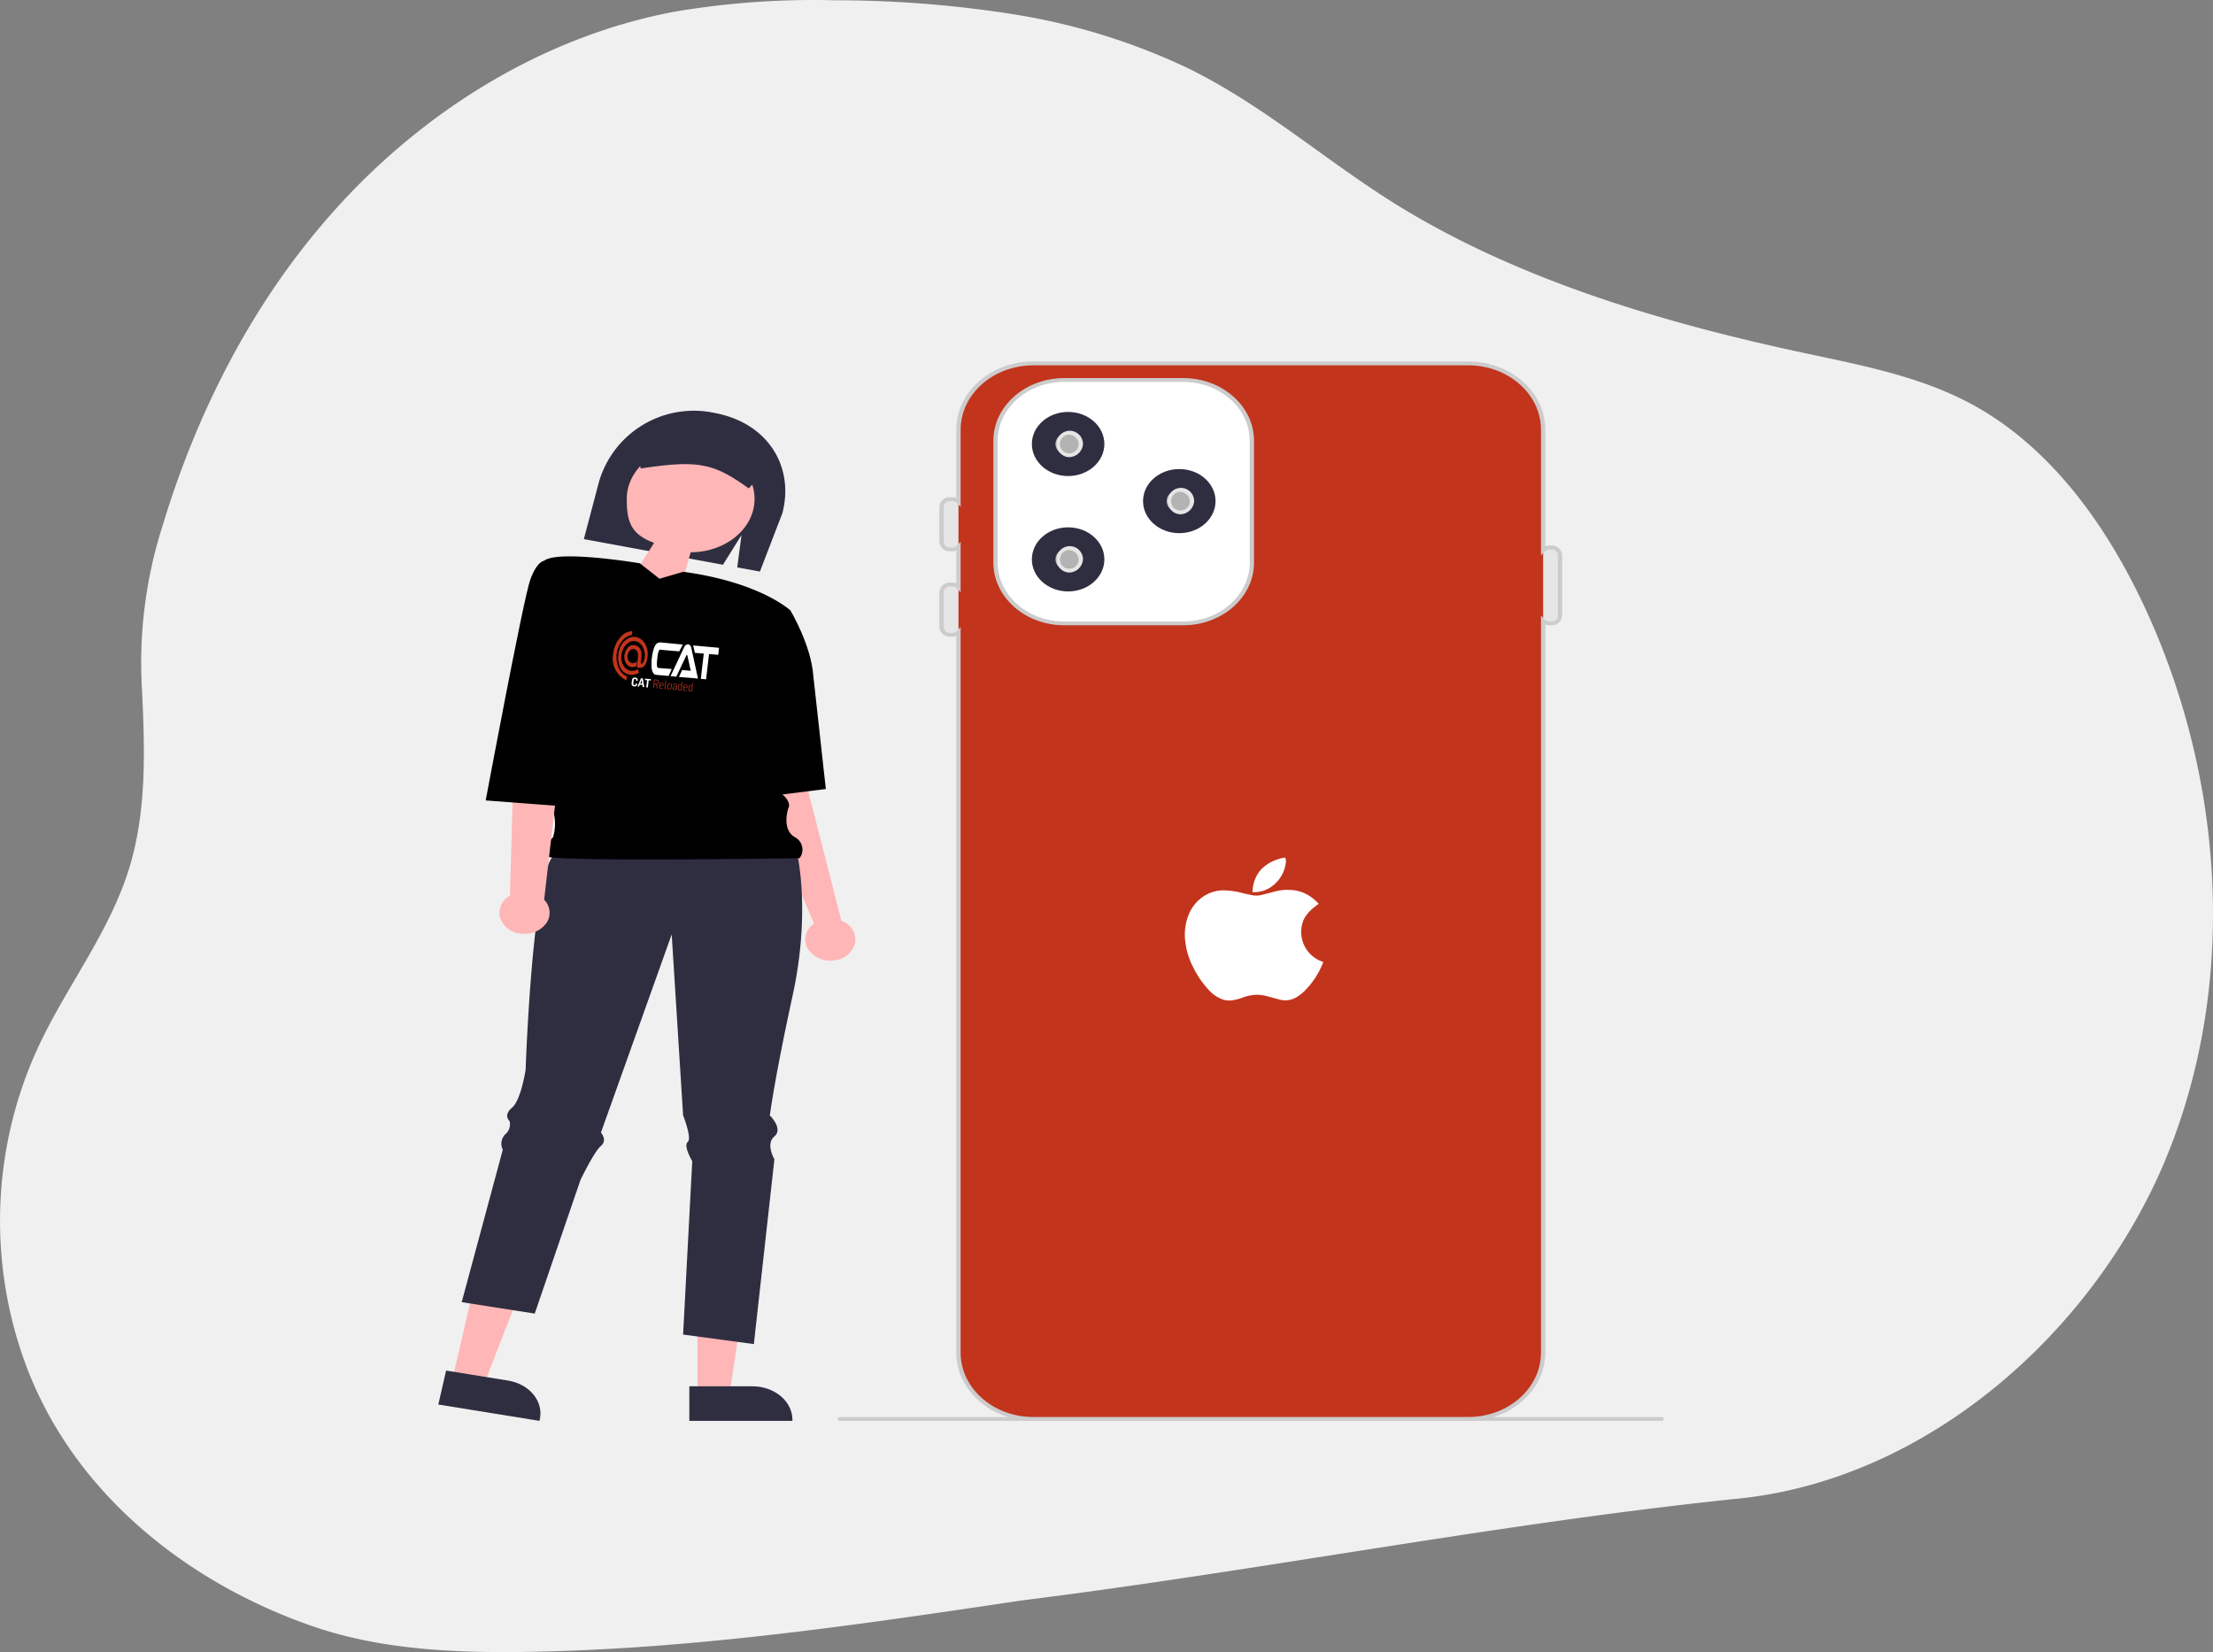<svg xmlns="http://www.w3.org/2000/svg" width="280" height="209" viewBox="0 0 280 209"><rect x="0" y="0" width="280" height="209" fill="#808080" stroke="none"/><defs><style>.a{fill:#f0f0f0;}.b{fill:#ccc;}.c{fill:#e6e6e6;}.d{fill:#c2341c;}.e{fill:#fff;}.f{fill:#2f2e41;}.g{fill:#b3b3b3;}.h{fill:#ffb6b6;}</style></defs><path class="a" d="M138.946,10.132A80.976,80.976,0,0,1,161,16.893c9.7,4.695,17.714,11.9,26.835,17.514,15.544,9.559,34.157,14.967,51.826,18.708,7.057,1.506,14.2,2.9,20.554,6.3,9.7,5.2,16.655,14.637,21.489,24.641,10.586,21.96,12.518,48.6,3.1,71.135-9.21,21.906-30.249,40.41-54.155,42.762-30.17,3.127-60.33,9.1-90.553,12.873-20.986,3.136-42.061,6.236-63.277,6.512-8.822.1-17.872-.339-26.279-3.216-15.773-5.425-30.02-16.606-36.195-32.57a52.436,52.436,0,0,1,1.209-40.4c3.529-7.742,9.016-14.575,11.583-22.7,2.32-7.341,2.064-15.091,1.711-22.69a56.967,56.967,0,0,1,2.6-20.917c4.181-13.8,10.771-26.993,20.078-37.969C62.993,23.29,78.783,13.116,96.17,9.838a105.289,105.289,0,0,1,20.369-1.452,144.084,144.084,0,0,1,22.407,1.746Z" transform="translate(-10.874 -8.35)"/><g transform="translate(106 45.738)"><path class="b" d="M703.149,726.232H599.179a.243.243,0,1,1,0-.482h103.97a.243.243,0,1,1,0,.482Z" transform="translate(-598.906 -592.22)"/><path class="c" d="M926.266,279.388h-.23a1.035,1.035,0,0,1-1.092-.965V270.76a1.035,1.035,0,0,1,1.092-.965h.23a1.035,1.035,0,0,1,1.092.965v7.663A1.035,1.035,0,0,1,926.266,279.388Z" transform="translate(-835.972 -246.263)"/><path class="c" d="M648.345,250.775h-.231a1.035,1.035,0,0,1-1.092-.965v-4.436a1.035,1.035,0,0,1,1.092-.965h.231a1.035,1.035,0,0,1,1.092.965v4.436A1.035,1.035,0,0,1,648.345,250.775Z" transform="translate(-633.893 -227.001)"/><path class="c" d="M648.345,295.543h-.231a1.035,1.035,0,0,1-1.092-.965v-4.436a1.035,1.035,0,0,1,1.092-.965h.231a1.035,1.035,0,0,1,1.092.965v4.436A1.035,1.035,0,0,1,648.345,295.543Z" transform="translate(-633.893 -260.969)"/><path class="d" d="M719.359,306.775h-55.01c-5.234-.005-9.476-3.755-9.481-8.382V181.632c.006-4.627,4.247-8.377,9.481-8.382h55.01c5.234.005,9.476,3.755,9.481,8.382V298.393C728.835,303.02,724.593,306.77,719.359,306.775Z" transform="translate(-639.597 -173.009)"/><path class="b" d="M712.928,306.257h-55.01c-5.385-.005-9.748-3.863-9.754-8.623V206.962a1.491,1.491,0,0,1-.546.1h-.231a1.294,1.294,0,0,1-1.364-1.206v-4.436a1.294,1.294,0,0,1,1.364-1.206h.23a1.491,1.491,0,0,1,.546.1v-4.158a1.491,1.491,0,0,1-.546.1h-.23a1.294,1.294,0,0,1-1.364-1.206v-4.436a1.294,1.294,0,0,1,1.364-1.206h.23a1.491,1.491,0,0,1,.546.1v-8.647c.006-4.76,4.37-8.618,9.754-8.623h55.01c5.385.005,9.748,3.863,9.754,8.623v14.771a1.491,1.491,0,0,1,.546-.1h.23a1.294,1.294,0,0,1,1.364,1.206v7.663a1.294,1.294,0,0,1-1.364,1.206h-.23a1.491,1.491,0,0,1-.546-.1v92.121C722.677,302.394,718.313,306.252,712.928,306.257ZM648.71,205.848v91.786c.006,4.494,4.125,8.136,9.209,8.141h55.01c5.083-.005,9.2-3.647,9.209-8.141V204.4l.478.484a.865.865,0,0,0,.613.251h.23a.776.776,0,0,0,.819-.724v-7.663a.776.776,0,0,0-.819-.724h-.23a.865.865,0,0,0-.613.251l-.478.484V180.873c-.006-4.494-4.125-8.136-9.209-8.141h-55.01c-5.083.005-9.2,3.647-9.208,8.141v9.761l-.478-.484a.865.865,0,0,0-.613-.251h-.23a.776.776,0,0,0-.819.724v4.436a.776.776,0,0,0,.819.724h.23a.865.865,0,0,0,.613-.251l.478-.484v6.387l-.478-.484a.865.865,0,0,0-.613-.251h-.23a.776.776,0,0,0-.819.724v4.436a.776.776,0,0,0,.819.724h.23a.865.865,0,0,0,.613-.251Z" transform="translate(-633.166 -172.25)"/><path class="e" d="M695.786,212.717H680.743c-4.8,0-8.691-3.444-8.7-7.688V189.613c.005-4.244,3.9-7.683,8.7-7.688h15.043c4.8,0,8.691,3.444,8.7,7.688v15.416C704.477,209.273,700.587,212.712,695.786,212.717Z" transform="translate(-652.088 -179.592)"/><path class="b" d="M695.059,212.2H680.016c-4.951-.005-8.963-3.552-8.969-7.929V188.855c.006-4.377,4.018-7.924,8.969-7.929h15.043c4.951,0,8.963,3.552,8.969,7.929V204.27C704.023,208.647,700.01,212.195,695.059,212.2Zm-15.043-30.791c-4.65,0-8.418,3.336-8.423,7.446V204.27c.005,4.111,3.773,7.442,8.423,7.447h15.043c4.65,0,8.418-3.336,8.423-7.447V188.855c-.005-4.111-3.773-7.442-8.423-7.446Z" transform="translate(-651.361 -178.833)"/><ellipse class="f" cx="4.587" cy="4.055" rx="4.587" ry="4.055" transform="translate(24.556 6.375)"/><ellipse class="f" cx="4.587" cy="4.055" rx="4.587" ry="4.055" transform="translate(24.556 20.974)"/><ellipse class="f" cx="4.587" cy="4.055" rx="4.587" ry="4.055" transform="translate(38.623 13.602)"/><ellipse class="g" cx="1.606" cy="1.419" rx="1.606" ry="1.419" transform="translate(27.538 9.011)"/><path class="c" d="M700.7,211.922a1.673,1.673,0,1,1,1.878-1.661A1.78,1.78,0,0,1,700.7,211.922Zm0-2.839a1.187,1.187,0,1,0,1.333,1.178,1.263,1.263,0,0,0-1.333-1.178Z" transform="translate(-671.554 -199.831)"/><ellipse class="g" cx="1.606" cy="1.419" rx="1.606" ry="1.419" transform="translate(41.605 16.238)"/><path class="c" d="M752.246,241.879a1.673,1.673,0,1,1,1.878-1.661A1.78,1.78,0,0,1,752.246,241.879Zm0-2.839a1.187,1.187,0,1,0,1.333,1.178,1.263,1.263,0,0,0-1.333-1.178Z" transform="translate(-709.036 -222.561)"/><ellipse class="g" cx="1.606" cy="1.419" rx="1.606" ry="1.419" transform="translate(27.538 23.61)"/><path class="c" d="M700.7,272.437a1.673,1.673,0,1,1,1.878-1.661A1.78,1.78,0,0,1,700.7,272.437Zm0-2.839a1.187,1.187,0,1,0,1.333,1.178A1.263,1.263,0,0,0,700.7,269.6Z" transform="translate(-671.554 -245.747)"/><g transform="translate(43.906 62.757)"><path class="e" d="M343.286,223.041l-.427.331a4.846,4.846,0,0,0-1.4,1.557,3.972,3.972,0,0,0,2.145,5.346l.292.1c-.045.112-.084.224-.129.331a10.592,10.592,0,0,1-2.246,3.347,6.092,6.092,0,0,1-.881.7,2.76,2.76,0,0,1-2.274.384c-.5-.126-.994-.268-1.493-.4a5.6,5.6,0,0,0-1.269-.209,5.087,5.087,0,0,0-1.841.336,7.073,7.073,0,0,1-1.426.375,2.741,2.741,0,0,1-1.359-.185,4.391,4.391,0,0,1-1.465-1.017,11.622,11.622,0,0,1-2.044-2.919,9.23,9.23,0,0,1-1.027-3.23,6.794,6.794,0,0,1,.533-3.761,5.028,5.028,0,0,1,1.74-2.029,4.631,4.631,0,0,1,2.807-.769,9.972,9.972,0,0,1,2.246.36c.3.073.612.131.921.2a2.906,2.906,0,0,0,1.46,0l1.6-.418a6.207,6.207,0,0,1,2.01-.2,4.85,4.85,0,0,1,2.807,1.056c.247.2.472.423.707.637A.611.611,0,0,1,343.286,223.041Z" transform="translate(-326.369 -217.179)"/><path class="e" d="M340.782,217.724A4.34,4.34,0,0,1,341.9,214.8a5.377,5.377,0,0,1,3.015-1.459,1.246,1.246,0,0,1,.067.71,4.342,4.342,0,0,1-2.038,3.118,3.5,3.5,0,0,1-1.684.535Z" transform="translate(-332.207 -213.345)"/></g></g><g transform="translate(55.453 52.003)"><path class="h" d="M613.6,331.1l4.909-.482,1.733,12.535,4.424,17.31a2.57,2.57,0,0,1,1.743,2.816,2.983,2.983,0,0,1-2.736,2.2,3.324,3.324,0,0,1-3.3-1.562,2.369,2.369,0,0,1,.851-3.089l-4.443-10.2Z" transform="translate(-573.669 -295.986)"/><path class="h" d="M363.128,479.966h4.045l1.924-13.023h-5.97Z" transform="translate(-330.329 -355.493)"/><path class="f" d="M641.207,703.128h13.042v-.138c0-2.34-2.273-4.237-5.076-4.237h-7.967Z" transform="translate(-609.44 -575.381)"/><path class="h" d="M460.747,473.072l3.971.64,4.848-12.482-5.862-.945Z" transform="translate(-458.99 -350.44)"/><path class="f" d="M751.6,694.815,764.4,696.88l.031-.135c.532-2.3-1.269-4.52-4.022-4.964h0l-7.821-1.261Z" transform="translate(-751.596 -569.133)"/><path class="f" d="M661.622,198.037l-2.35,3.764-17.6-3.241,1.928-7.3a12.5,12.5,0,0,1,14.565-8.674c6.92,1.274,10.149,6.92,8.622,12.7l-2.837,7.377-2.87-.528Z" transform="translate(-623.254 -182.358)"/><path class="f" d="M679.394,417.589s1.733,7.232-.578,17.839-2.888,15.187-2.888,15.187,1.733,1.687.578,2.652,0,2.893,0,2.893l-2.6,23.383-8.953-1.205L666.11,456.4s-1.155-1.929-.578-2.411-.578-3.375-.578-3.375l-1.444-22.9-8.953,25.071s.866.964,0,1.687-2.6,4.339-2.6,4.339l-5.776,16.874-9.241-1.446,5.2-19.285a1.683,1.683,0,0,1,.289-1.928,1.686,1.686,0,0,0,.578-1.687s-.866-.723.289-1.687,1.733-4.821,1.733-4.821.866-25.794,3.754-27.24S679.394,417.589,679.394,417.589Z" transform="translate(-633.977 -361.508)"/><path class="h" d="M8.086,0C3.62,0,0,3.022,0,6.75,0,9.5.438,11.2,3.425,12.3c.146.054-2.215,3.1-2.5,4.536-.16.795,3.2.851,3.355.89l2.472.529L8.086,13.5c.366.055-.491,0,0,0,4.466,0,8.086-3.022,8.086-6.75S12.552,0,8.086,0Z" transform="translate(23.846 4.363)"/><path d="M636.8,263.58l1.733,29.169a1.962,1.962,0,0,0-.578,2.411,5.786,5.786,0,0,1,0,3.375s-1.733,1.687-.866,2.411,32.056.241,32.056.241a1.782,1.782,0,0,0-.578-2.652c-1.733-.964-.866-3.616-.866-3.616s.578-.723-.866-1.928-2.6-11.089-2.6-11.089l3.754-12.053s-3.779-3.561-13.547-4.894l-3.017.879-2.49-1.955S638.528,262.133,636.8,263.58Z" transform="translate(-623.434 -244.622)"/><path d="M627.9,291.779l4.474-.166s2.6,4.339,2.888,8.2l1.591,14.389-10.254,1.28Z" transform="translate(-587.818 -266.388)"/><path class="f" d="M664.163,200.774l3-3.226a2.666,2.666,0,0,0-2.392-3.126l-11.347-2.089a3.2,3.2,0,0,0-3.746,2l-.006.023.813,3.9.143-.021c7.042-1.048,9.048-.679,13.417,2.465Z" transform="translate(-624.876 -190.994)"/><path class="h" d="M738.436,339.094l.541-18.981.578-13.5,6.931.723L742.764,339.6a2.3,2.3,0,0,1,.274,2.967,3.406,3.406,0,0,1-3.2,1.311,3.03,3.03,0,0,1-2.644-2,2.449,2.449,0,0,1,1.243-2.789Z" transform="translate(-729.37 -277.772)"/><path d="M745.012,266.02l-5.056-.407s-.866,0-1.733,2.411-5.629,27.888-5.629,27.888l10.539.8Z" transform="translate(-726.594 -246.655)"/><g transform="matrix(0.995, 0.105, -0.105, 0.995, 22.444, 27.613)"><g transform="translate(2.725 5.72)"><path class="e" d="M0,.78l0-.426A.354.354,0,0,1,.384,0,.3.3,0,0,1,.729.308V.381l-.185,0V.33A.144.144,0,0,0,.382.178.159.159,0,0,0,.215.352l0,.415A.152.152,0,0,0,.377.944.15.15,0,0,0,.538.791V.732l.185,0V.8a.32.32,0,0,1-.35.317A.324.324,0,0,1,0,.78Z" transform="translate(-0.004 0.09)"/><path class="e" d="M.319.007l.25,0L.854,1.081l-.207,0L.582.826l-.319,0-.069.26-.19,0ZM.541.662.433.216h0L.309.665Z" transform="translate(0.783 0.091)"/><path class="e" d="M.274.186,0,.19,0,.016.753,0l0,.174-.271,0L.47,1.09l-.205,0L.274.186Z" transform="translate(1.624 0.076)"/><path class="d" d="M.017.006.311,0A.267.267,0,0,1,.6.3.278.278,0,0,1,.367.606l.259.472H.531L.283.621l-.188,0L.09,1.086H0ZM.282.55A.214.214,0,0,0,.518.308.2.2,0,0,0,.3.077L.1.08.1.553Z" transform="translate(2.764 0.068)"/><path class="d" d="M0,.533l0-.239A.262.262,0,0,1,.264,0C.415,0,.5.1.5.266L.5.412.086.418V.535c0,.136.063.2.189.2A.346.346,0,0,0,.455.672L.483.729A.344.344,0,0,1,.262.8.235.235,0,0,1,0,.533ZM.421.349V.258C.423.164.384.066.255.068a.179.179,0,0,0-.167.2V.354L.421.349Z" transform="translate(3.526 0.353)"/><path class="d" d="M0,.936.014,0h.08L.085.924c0,.053.022.089.087.088a.433.433,0,0,0,.065-.007v.068a.246.246,0,0,1-.089.017C.056,1.091,0,1.036,0,.936Z" transform="translate(4.201 0.051)"/><path class="d" d="M0,.534l0-.253A.253.253,0,0,1,.258,0,.234.234,0,0,1,.507.271L.5.522A.25.25,0,0,1,.251.805.235.235,0,0,1,0,.534ZM.424.523l0-.258c0-.109-.047-.2-.17-.2s-.169.1-.17.209l0,.252c0,.127.048.205.172.2S.422.639.424.523Z" transform="translate(4.562 0.338)"/><path class="d" d="M0,.59A.246.246,0,0,1,.264.345l.149,0L.415.2C.416.1.356.064.265.066S.1.107.1.2V.242H.031V.2C.033.069.143,0,.276,0S.5.058.5.194l0,.393c0,.056,0,.156.005.2H.423l0-.127h0A.236.236,0,0,1,.2.8.191.191,0,0,1,0,.59ZM.411.533V.4l-.135,0C.191.406.088.438.086.576c0,.112.066.163.138.162A.2.2,0,0,0,.411.533Z" transform="translate(5.213 0.328)"/><path class="d" d="M0,.893l0-.349A.224.224,0,0,1,.226.3.194.194,0,0,1,.417.436h0L.423,0H.505L.493,1.084H.422V.941h0A.238.238,0,0,1,.2,1.107.19.19,0,0,1,0,.893ZM.416.787l0-.19A.212.212,0,0,0,.238.366C.159.368.09.413.088.543l0,.335c0,.1.04.159.142.157S.414.938.416.787Z" transform="translate(5.883 0.017)"/><path class="d" d="M0,.533l0-.239A.262.262,0,0,1,.264,0C.415,0,.5.1.5.266L.5.412.085.418V.535c0,.136.063.2.189.2A.346.346,0,0,0,.455.672L.483.729A.344.344,0,0,1,.262.8.235.235,0,0,1,0,.533ZM.421.349V.258C.423.164.384.066.255.068a.179.179,0,0,0-.167.2V.354L.421.349Z" transform="translate(6.568 0.307)"/><path class="d" d="M0,.893l0-.349A.224.224,0,0,1,.226.3.194.194,0,0,1,.417.436h0L.423,0H.5L.493,1.084H.421V.941h0A.238.238,0,0,1,.2,1.107.19.19,0,0,1,0,.893ZM.416.787l0-.19A.212.212,0,0,0,.238.366C.159.368.09.413.088.543l0,.335c0,.1.04.159.142.157S.414.938.416.787Z" transform="translate(7.215 -0.003)"/></g><g transform="translate(0.014 0.013)"><path class="d" d="M2.11.013A1.957,1.957,0,0,0,.694.955,3.621,3.621,0,0,0,.014,3.141,3.062,3.062,0,0,0,2.023,6.269l.006-.519C.982,5.481.431,4.136.446,3.061a3.267,3.267,0,0,1,.589-1.774A1.874,1.874,0,0,1,2.109.509Zm.457.679a1.525,1.525,0,0,0-.619.135A2.261,2.261,0,0,0,.829,2.145a3.207,3.207,0,0,0,.206,2.5,1.606,1.606,0,0,0,2.1.729,3.27,3.27,0,0,0,.387-.232l-.2-.432a2.778,2.778,0,0,1-.343.208c-1.284.5-2.331-1.1-1.765-2.546a1.851,1.851,0,0,1,.861-1.043,1.212,1.212,0,0,1,1.263.187,2.146,2.146,0,0,1,.6,2.186A.418.418,0,0,1,3.608,4c0-.178,0-.44,0-.653a2.793,2.793,0,0,0-.06-.712,1.03,1.03,0,0,0-1.008-.895.934.934,0,0,0-.867.585,1.632,1.632,0,0,0,.248,1.988.918.918,0,0,0,.791.2,1.033,1.033,0,0,0,.25-.095c.071-.04.164-.093.131-.1L3.1,3.773a2.236,2.236,0,0,1-.279.185.679.679,0,0,1-.169.066.593.593,0,0,1-.521-.163c-.52-.42-.3-1.586.4-1.632a.666.666,0,0,1,.6.583,2.215,2.215,0,0,1,.05.56c-.007.356-.011.854-.011.854l0,.292.165,0s.1,0,.218,0a.953.953,0,0,0,.194-.037.5.5,0,0,0,.217-.132A1.176,1.176,0,0,0,4.25,3.9a2.681,2.681,0,0,0,.12-1.015,2.48,2.48,0,0,0-.809-1.815A1.644,1.644,0,0,0,2.567.692Z" transform="translate(-0.014 -0.013)"/><path class="e" d="M4.39.037a.539.539,0,0,0-.461.414c-.228.647-.287.794-.522,1.493-.157.468-.245.7-.447,1.282C2.9,3.4,2.6,4.27,2.6,4.27l.729-.007c.182-.529.2-.57.258-.758.151-.383.242-.693.407-1.149.131-.361.2-.571.254-.722.061-.167.065-.243.135-.247.049,0,.1.2.227.574.076.219.213.636.263.783s.075.258.112.341a1.643,1.643,0,0,1,.081.225c.009.04-.126.018-.3.022-.322.008-.786.011-.786.011l-.317.91c.886.006,1.539-.054,2.419-.032C5.7,3.04,4.978.884,4.943.773S4.859.528,4.837.455C4.752.17,4.572.034,4.39.037ZM.883.159a.909.909,0,0,0-.31.094C.324.405.114.7.026,1.773a6.647,6.647,0,0,0,.089,1.75c.1.4.351.769.57.772l1.667-.025.3-.915S1.5,3.389.959,3.4C.634,3.4.708,2.42.7,1.846c0,0,.036-.769.227-.767.6.006,2.441-.043,2.441-.043l.352-.9ZM5.036.109c0,.023.322.9.312.906.359,0,.734-.03,1.13-.017L6.442,4.206,7.111,4.2,7.147.978,8.314.958c.011-.433,0-.655.01-.894C7.2.076,6.223.092,5.036.109Z" transform="translate(4.91 0.876)"/></g></g></g></svg>